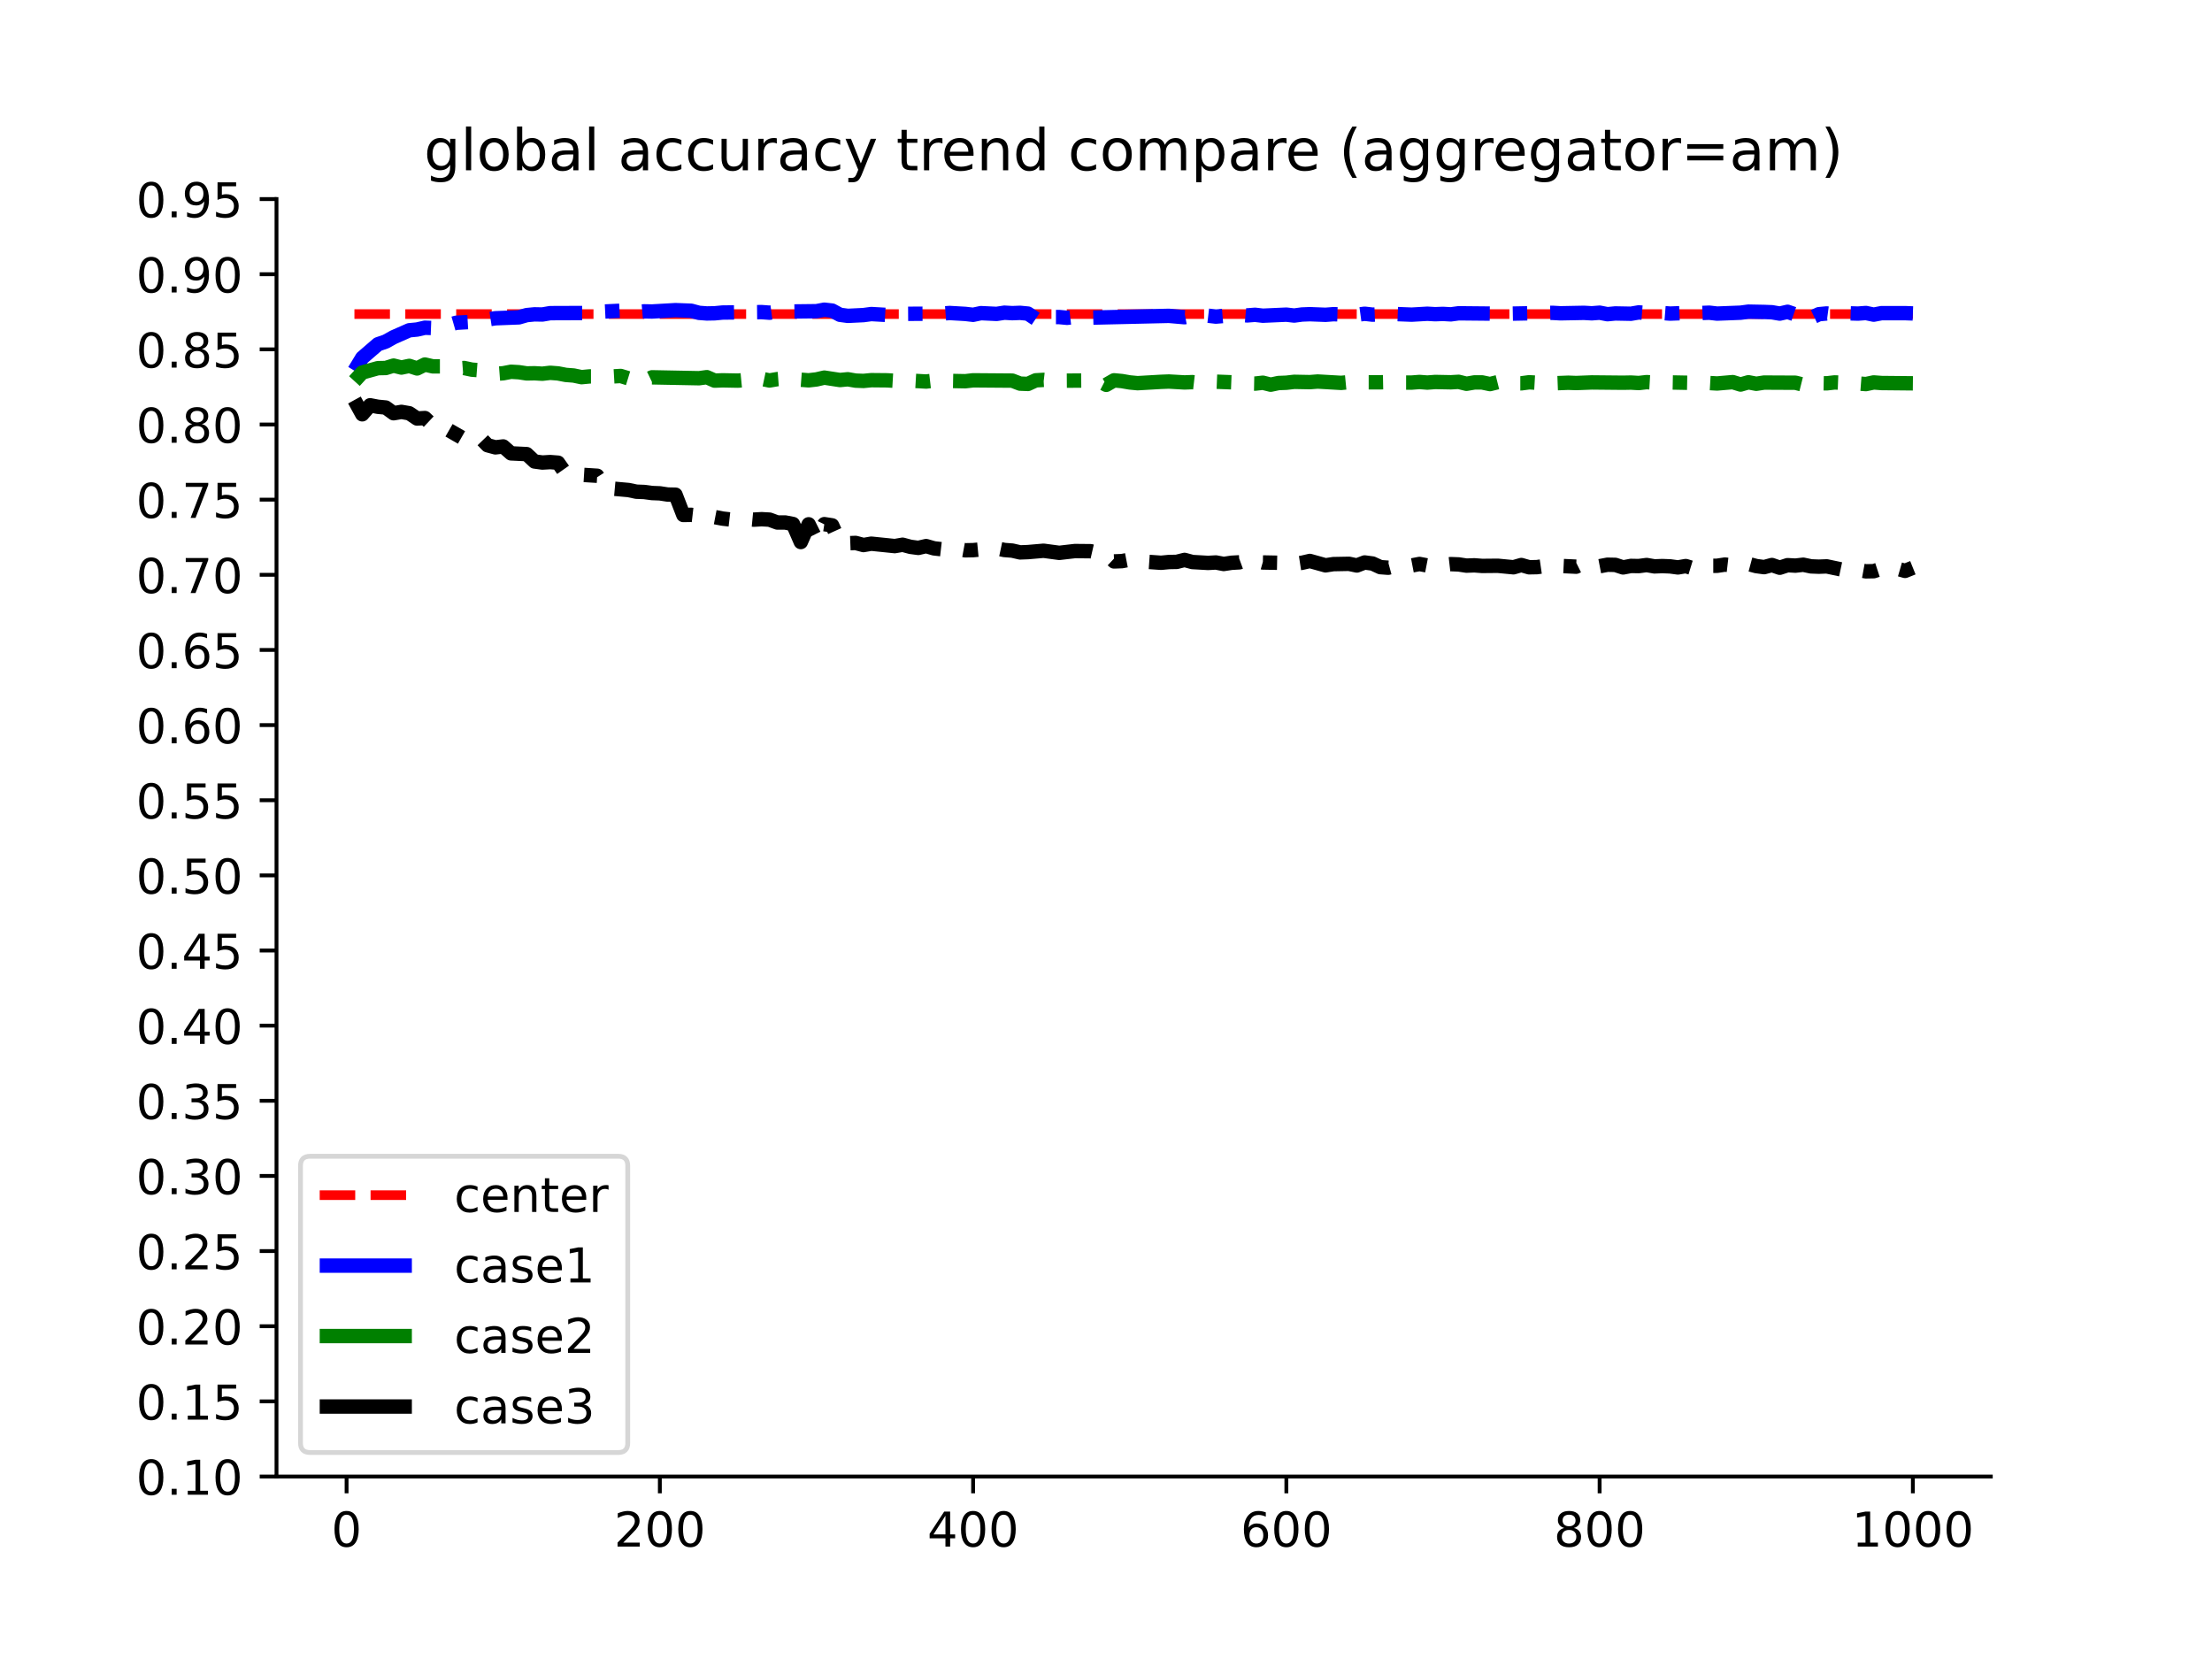 <?xml version="1.0" encoding="utf-8" standalone="no"?>
<!DOCTYPE svg PUBLIC "-//W3C//DTD SVG 1.1//EN"
  "http://www.w3.org/Graphics/SVG/1.1/DTD/svg11.dtd">
<!-- Created with matplotlib (https://matplotlib.org/) -->
<svg height="345.6pt" version="1.1" viewBox="0 0 460.8 345.6" width="460.8pt" xmlns="http://www.w3.org/2000/svg" xmlns:xlink="http://www.w3.org/1999/xlink">
 <defs>
  <style type="text/css">*{stroke-linecap:butt;stroke-linejoin:round;}</style>
 </defs>
 <g id="figure_1">
  <g id="patch_1">
   <path d="M 0 345.6 
L 460.8 345.6 
L 460.8 0 
L 0 0 
z
" style="fill:#ffffff;"/>
  </g>
  <g id="axes_1">
   <g id="patch_2">
    <path d="M 57.6 307.584 
L 414.72 307.584 
L 414.72 41.472 
L 57.6 41.472 
z
" style="fill:#ffffff;"/>
   </g>
   <g id="matplotlib.axis_1">
    <g id="xtick_1">
     <g id="line2d_1">
      <defs>
       <path d="M 0 0 
L 0 3.5 
" id="m0ceccb7a03" style="stroke:#000000;stroke-width:0.8;"/>
      </defs>
      <g>
       <use style="stroke:#000000;stroke-width:0.8;" x="72.201" xlink:href="#m0ceccb7a03" y="307.584"/>
      </g>
     </g>
     <g id="text_1">
      <!-- 0 -->
      <g transform="translate(69.02 322.182)scale(0.1 -0.1)">
       <defs>
        <path d="M 31.781 66.406 
Q 24.172 66.406 20.328 58.906 
Q 16.5 51.422 16.5 36.375 
Q 16.5 21.391 20.328 13.891 
Q 24.172 6.391 31.781 6.391 
Q 39.453 6.391 43.281 13.891 
Q 47.125 21.391 47.125 36.375 
Q 47.125 51.422 43.281 58.906 
Q 39.453 66.406 31.781 66.406 
z
M 31.781 74.219 
Q 44.047 74.219 50.516 64.516 
Q 56.984 54.828 56.984 36.375 
Q 56.984 17.969 50.516 8.266 
Q 44.047 -1.422 31.781 -1.422 
Q 19.531 -1.422 13.062 8.266 
Q 6.594 17.969 6.594 36.375 
Q 6.594 54.828 13.062 64.516 
Q 19.531 74.219 31.781 74.219 
z
" id="DejaVuSans-48"/>
       </defs>
       <use xlink:href="#DejaVuSans-48"/>
      </g>
     </g>
    </g>
    <g id="xtick_2">
     <g id="line2d_2">
      <g>
       <use style="stroke:#000000;stroke-width:0.8;" x="137.458" xlink:href="#m0ceccb7a03" y="307.584"/>
      </g>
     </g>
     <g id="text_2">
      <!-- 200 -->
      <g transform="translate(127.915 322.182)scale(0.1 -0.1)">
       <defs>
        <path d="M 19.188 8.297 
L 53.609 8.297 
L 53.609 0 
L 7.328 0 
L 7.328 8.297 
Q 12.938 14.109 22.625 23.891 
Q 32.328 33.688 34.812 36.531 
Q 39.547 41.844 41.422 45.531 
Q 43.312 49.219 43.312 52.781 
Q 43.312 58.594 39.234 62.25 
Q 35.156 65.922 28.609 65.922 
Q 23.969 65.922 18.812 64.312 
Q 13.672 62.703 7.812 59.422 
L 7.812 69.391 
Q 13.766 71.781 18.938 73 
Q 24.125 74.219 28.422 74.219 
Q 39.75 74.219 46.484 68.547 
Q 53.219 62.891 53.219 53.422 
Q 53.219 48.922 51.531 44.891 
Q 49.859 40.875 45.406 35.406 
Q 44.188 33.984 37.641 27.219 
Q 31.109 20.453 19.188 8.297 
z
" id="DejaVuSans-50"/>
       </defs>
       <use xlink:href="#DejaVuSans-50"/>
       <use x="63.623" xlink:href="#DejaVuSans-48"/>
       <use x="127.246" xlink:href="#DejaVuSans-48"/>
      </g>
     </g>
    </g>
    <g id="xtick_3">
     <g id="line2d_3">
      <g>
       <use style="stroke:#000000;stroke-width:0.8;" x="202.716" xlink:href="#m0ceccb7a03" y="307.584"/>
      </g>
     </g>
     <g id="text_3">
      <!-- 400 -->
      <g transform="translate(193.172 322.182)scale(0.1 -0.1)">
       <defs>
        <path d="M 37.797 64.312 
L 12.891 25.391 
L 37.797 25.391 
z
M 35.203 72.906 
L 47.609 72.906 
L 47.609 25.391 
L 58.016 25.391 
L 58.016 17.188 
L 47.609 17.188 
L 47.609 0 
L 37.797 0 
L 37.797 17.188 
L 4.891 17.188 
L 4.891 26.703 
z
" id="DejaVuSans-52"/>
       </defs>
       <use xlink:href="#DejaVuSans-52"/>
       <use x="63.623" xlink:href="#DejaVuSans-48"/>
       <use x="127.246" xlink:href="#DejaVuSans-48"/>
      </g>
     </g>
    </g>
    <g id="xtick_4">
     <g id="line2d_4">
      <g>
       <use style="stroke:#000000;stroke-width:0.8;" x="267.973" xlink:href="#m0ceccb7a03" y="307.584"/>
      </g>
     </g>
     <g id="text_4">
      <!-- 600 -->
      <g transform="translate(258.429 322.182)scale(0.1 -0.1)">
       <defs>
        <path d="M 33.016 40.375 
Q 26.375 40.375 22.484 35.828 
Q 18.609 31.297 18.609 23.391 
Q 18.609 15.531 22.484 10.953 
Q 26.375 6.391 33.016 6.391 
Q 39.656 6.391 43.531 10.953 
Q 47.406 15.531 47.406 23.391 
Q 47.406 31.297 43.531 35.828 
Q 39.656 40.375 33.016 40.375 
z
M 52.594 71.297 
L 52.594 62.312 
Q 48.875 64.062 45.094 64.984 
Q 41.312 65.922 37.594 65.922 
Q 27.828 65.922 22.672 59.328 
Q 17.531 52.734 16.797 39.406 
Q 19.672 43.656 24.016 45.922 
Q 28.375 48.188 33.594 48.188 
Q 44.578 48.188 50.953 41.516 
Q 57.328 34.859 57.328 23.391 
Q 57.328 12.156 50.688 5.359 
Q 44.047 -1.422 33.016 -1.422 
Q 20.359 -1.422 13.672 8.266 
Q 6.984 17.969 6.984 36.375 
Q 6.984 53.656 15.188 63.938 
Q 23.391 74.219 37.203 74.219 
Q 40.922 74.219 44.703 73.484 
Q 48.484 72.75 52.594 71.297 
z
" id="DejaVuSans-54"/>
       </defs>
       <use xlink:href="#DejaVuSans-54"/>
       <use x="63.623" xlink:href="#DejaVuSans-48"/>
       <use x="127.246" xlink:href="#DejaVuSans-48"/>
      </g>
     </g>
    </g>
    <g id="xtick_5">
     <g id="line2d_5">
      <g>
       <use style="stroke:#000000;stroke-width:0.8;" x="333.23" xlink:href="#m0ceccb7a03" y="307.584"/>
      </g>
     </g>
     <g id="text_5">
      <!-- 800 -->
      <g transform="translate(323.686 322.182)scale(0.1 -0.1)">
       <defs>
        <path d="M 31.781 34.625 
Q 24.75 34.625 20.719 30.859 
Q 16.703 27.094 16.703 20.516 
Q 16.703 13.922 20.719 10.156 
Q 24.75 6.391 31.781 6.391 
Q 38.812 6.391 42.859 10.172 
Q 46.922 13.969 46.922 20.516 
Q 46.922 27.094 42.891 30.859 
Q 38.875 34.625 31.781 34.625 
z
M 21.922 38.812 
Q 15.578 40.375 12.031 44.719 
Q 8.5 49.078 8.5 55.328 
Q 8.5 64.062 14.719 69.141 
Q 20.953 74.219 31.781 74.219 
Q 42.672 74.219 48.875 69.141 
Q 55.078 64.062 55.078 55.328 
Q 55.078 49.078 51.531 44.719 
Q 48 40.375 41.703 38.812 
Q 48.828 37.156 52.797 32.312 
Q 56.781 27.484 56.781 20.516 
Q 56.781 9.906 50.312 4.234 
Q 43.844 -1.422 31.781 -1.422 
Q 19.734 -1.422 13.25 4.234 
Q 6.781 9.906 6.781 20.516 
Q 6.781 27.484 10.781 32.312 
Q 14.797 37.156 21.922 38.812 
z
M 18.312 54.391 
Q 18.312 48.734 21.844 45.562 
Q 25.391 42.391 31.781 42.391 
Q 38.141 42.391 41.719 45.562 
Q 45.312 48.734 45.312 54.391 
Q 45.312 60.062 41.719 63.234 
Q 38.141 66.406 31.781 66.406 
Q 25.391 66.406 21.844 63.234 
Q 18.312 60.062 18.312 54.391 
z
" id="DejaVuSans-56"/>
       </defs>
       <use xlink:href="#DejaVuSans-56"/>
       <use x="63.623" xlink:href="#DejaVuSans-48"/>
       <use x="127.246" xlink:href="#DejaVuSans-48"/>
      </g>
     </g>
    </g>
    <g id="xtick_6">
     <g id="line2d_6">
      <g>
       <use style="stroke:#000000;stroke-width:0.8;" x="398.487" xlink:href="#m0ceccb7a03" y="307.584"/>
      </g>
     </g>
     <g id="text_6">
      <!-- 1000 -->
      <g transform="translate(385.762 322.182)scale(0.1 -0.1)">
       <defs>
        <path d="M 12.406 8.297 
L 28.516 8.297 
L 28.516 63.922 
L 10.984 60.406 
L 10.984 69.391 
L 28.422 72.906 
L 38.281 72.906 
L 38.281 8.297 
L 54.391 8.297 
L 54.391 0 
L 12.406 0 
z
" id="DejaVuSans-49"/>
       </defs>
       <use xlink:href="#DejaVuSans-49"/>
       <use x="63.623" xlink:href="#DejaVuSans-48"/>
       <use x="127.246" xlink:href="#DejaVuSans-48"/>
       <use x="190.869" xlink:href="#DejaVuSans-48"/>
      </g>
     </g>
    </g>
   </g>
   <g id="matplotlib.axis_2">
    <g id="ytick_1">
     <g id="line2d_7">
      <defs>
       <path d="M 0 0 
L -3.5 0 
" id="m5d23401a36" style="stroke:#000000;stroke-width:0.8;"/>
      </defs>
      <g>
       <use style="stroke:#000000;stroke-width:0.8;" x="57.6" xlink:href="#m5d23401a36" y="307.584"/>
      </g>
     </g>
     <g id="text_7">
      <!-- 0.10 -->
      <g transform="translate(28.334 311.383)scale(0.1 -0.1)">
       <defs>
        <path d="M 10.688 12.406 
L 21 12.406 
L 21 0 
L 10.688 0 
z
" id="DejaVuSans-46"/>
       </defs>
       <use xlink:href="#DejaVuSans-48"/>
       <use x="63.623" xlink:href="#DejaVuSans-46"/>
       <use x="95.41" xlink:href="#DejaVuSans-49"/>
       <use x="159.033" xlink:href="#DejaVuSans-48"/>
      </g>
     </g>
    </g>
    <g id="ytick_2">
     <g id="line2d_8">
      <g>
       <use style="stroke:#000000;stroke-width:0.8;" x="57.6" xlink:href="#m5d23401a36" y="291.93"/>
      </g>
     </g>
     <g id="text_8">
      <!-- 0.15 -->
      <g transform="translate(28.334 295.73)scale(0.1 -0.1)">
       <defs>
        <path d="M 10.797 72.906 
L 49.516 72.906 
L 49.516 64.594 
L 19.828 64.594 
L 19.828 46.734 
Q 21.969 47.469 24.109 47.828 
Q 26.266 48.188 28.422 48.188 
Q 40.625 48.188 47.75 41.5 
Q 54.891 34.812 54.891 23.391 
Q 54.891 11.625 47.562 5.094 
Q 40.234 -1.422 26.906 -1.422 
Q 22.312 -1.422 17.547 -0.641 
Q 12.797 0.141 7.719 1.703 
L 7.719 11.625 
Q 12.109 9.234 16.797 8.062 
Q 21.484 6.891 26.703 6.891 
Q 35.156 6.891 40.078 11.328 
Q 45.016 15.766 45.016 23.391 
Q 45.016 31 40.078 35.438 
Q 35.156 39.891 26.703 39.891 
Q 22.75 39.891 18.812 39.016 
Q 14.891 38.141 10.797 36.281 
z
" id="DejaVuSans-53"/>
       </defs>
       <use xlink:href="#DejaVuSans-48"/>
       <use x="63.623" xlink:href="#DejaVuSans-46"/>
       <use x="95.41" xlink:href="#DejaVuSans-49"/>
       <use x="159.033" xlink:href="#DejaVuSans-53"/>
      </g>
     </g>
    </g>
    <g id="ytick_3">
     <g id="line2d_9">
      <g>
       <use style="stroke:#000000;stroke-width:0.8;" x="57.6" xlink:href="#m5d23401a36" y="276.277"/>
      </g>
     </g>
     <g id="text_9">
      <!-- 0.20 -->
      <g transform="translate(28.334 280.076)scale(0.1 -0.1)">
       <use xlink:href="#DejaVuSans-48"/>
       <use x="63.623" xlink:href="#DejaVuSans-46"/>
       <use x="95.41" xlink:href="#DejaVuSans-50"/>
       <use x="159.033" xlink:href="#DejaVuSans-48"/>
      </g>
     </g>
    </g>
    <g id="ytick_4">
     <g id="line2d_10">
      <g>
       <use style="stroke:#000000;stroke-width:0.8;" x="57.6" xlink:href="#m5d23401a36" y="260.623"/>
      </g>
     </g>
     <g id="text_10">
      <!-- 0.25 -->
      <g transform="translate(28.334 264.422)scale(0.1 -0.1)">
       <use xlink:href="#DejaVuSans-48"/>
       <use x="63.623" xlink:href="#DejaVuSans-46"/>
       <use x="95.41" xlink:href="#DejaVuSans-50"/>
       <use x="159.033" xlink:href="#DejaVuSans-53"/>
      </g>
     </g>
    </g>
    <g id="ytick_5">
     <g id="line2d_11">
      <g>
       <use style="stroke:#000000;stroke-width:0.8;" x="57.6" xlink:href="#m5d23401a36" y="244.969"/>
      </g>
     </g>
     <g id="text_11">
      <!-- 0.30 -->
      <g transform="translate(28.334 248.769)scale(0.1 -0.1)">
       <defs>
        <path d="M 40.578 39.312 
Q 47.656 37.797 51.625 33 
Q 55.609 28.219 55.609 21.188 
Q 55.609 10.406 48.188 4.484 
Q 40.766 -1.422 27.094 -1.422 
Q 22.516 -1.422 17.656 -0.516 
Q 12.797 0.391 7.625 2.203 
L 7.625 11.719 
Q 11.719 9.328 16.594 8.109 
Q 21.484 6.891 26.812 6.891 
Q 36.078 6.891 40.938 10.547 
Q 45.797 14.203 45.797 21.188 
Q 45.797 27.641 41.281 31.266 
Q 36.766 34.906 28.719 34.906 
L 20.219 34.906 
L 20.219 43.016 
L 29.109 43.016 
Q 36.375 43.016 40.234 45.922 
Q 44.094 48.828 44.094 54.297 
Q 44.094 59.906 40.109 62.906 
Q 36.141 65.922 28.719 65.922 
Q 24.656 65.922 20.016 65.031 
Q 15.375 64.156 9.812 62.312 
L 9.812 71.094 
Q 15.438 72.656 20.344 73.438 
Q 25.25 74.219 29.594 74.219 
Q 40.828 74.219 47.359 69.109 
Q 53.906 64.016 53.906 55.328 
Q 53.906 49.266 50.438 45.094 
Q 46.969 40.922 40.578 39.312 
z
" id="DejaVuSans-51"/>
       </defs>
       <use xlink:href="#DejaVuSans-48"/>
       <use x="63.623" xlink:href="#DejaVuSans-46"/>
       <use x="95.41" xlink:href="#DejaVuSans-51"/>
       <use x="159.033" xlink:href="#DejaVuSans-48"/>
      </g>
     </g>
    </g>
    <g id="ytick_6">
     <g id="line2d_12">
      <g>
       <use style="stroke:#000000;stroke-width:0.8;" x="57.6" xlink:href="#m5d23401a36" y="229.316"/>
      </g>
     </g>
     <g id="text_12">
      <!-- 0.35 -->
      <g transform="translate(28.334 233.115)scale(0.1 -0.1)">
       <use xlink:href="#DejaVuSans-48"/>
       <use x="63.623" xlink:href="#DejaVuSans-46"/>
       <use x="95.41" xlink:href="#DejaVuSans-51"/>
       <use x="159.033" xlink:href="#DejaVuSans-53"/>
      </g>
     </g>
    </g>
    <g id="ytick_7">
     <g id="line2d_13">
      <g>
       <use style="stroke:#000000;stroke-width:0.8;" x="57.6" xlink:href="#m5d23401a36" y="213.662"/>
      </g>
     </g>
     <g id="text_13">
      <!-- 0.40 -->
      <g transform="translate(28.334 217.461)scale(0.1 -0.1)">
       <use xlink:href="#DejaVuSans-48"/>
       <use x="63.623" xlink:href="#DejaVuSans-46"/>
       <use x="95.41" xlink:href="#DejaVuSans-52"/>
       <use x="159.033" xlink:href="#DejaVuSans-48"/>
      </g>
     </g>
    </g>
    <g id="ytick_8">
     <g id="line2d_14">
      <g>
       <use style="stroke:#000000;stroke-width:0.8;" x="57.6" xlink:href="#m5d23401a36" y="198.008"/>
      </g>
     </g>
     <g id="text_14">
      <!-- 0.45 -->
      <g transform="translate(28.334 201.808)scale(0.1 -0.1)">
       <use xlink:href="#DejaVuSans-48"/>
       <use x="63.623" xlink:href="#DejaVuSans-46"/>
       <use x="95.41" xlink:href="#DejaVuSans-52"/>
       <use x="159.033" xlink:href="#DejaVuSans-53"/>
      </g>
     </g>
    </g>
    <g id="ytick_9">
     <g id="line2d_15">
      <g>
       <use style="stroke:#000000;stroke-width:0.8;" x="57.6" xlink:href="#m5d23401a36" y="182.355"/>
      </g>
     </g>
     <g id="text_15">
      <!-- 0.50 -->
      <g transform="translate(28.334 186.154)scale(0.1 -0.1)">
       <use xlink:href="#DejaVuSans-48"/>
       <use x="63.623" xlink:href="#DejaVuSans-46"/>
       <use x="95.41" xlink:href="#DejaVuSans-53"/>
       <use x="159.033" xlink:href="#DejaVuSans-48"/>
      </g>
     </g>
    </g>
    <g id="ytick_10">
     <g id="line2d_16">
      <g>
       <use style="stroke:#000000;stroke-width:0.8;" x="57.6" xlink:href="#m5d23401a36" y="166.701"/>
      </g>
     </g>
     <g id="text_16">
      <!-- 0.55 -->
      <g transform="translate(28.334 170.5)scale(0.1 -0.1)">
       <use xlink:href="#DejaVuSans-48"/>
       <use x="63.623" xlink:href="#DejaVuSans-46"/>
       <use x="95.41" xlink:href="#DejaVuSans-53"/>
       <use x="159.033" xlink:href="#DejaVuSans-53"/>
      </g>
     </g>
    </g>
    <g id="ytick_11">
     <g id="line2d_17">
      <g>
       <use style="stroke:#000000;stroke-width:0.8;" x="57.6" xlink:href="#m5d23401a36" y="151.048"/>
      </g>
     </g>
     <g id="text_17">
      <!-- 0.60 -->
      <g transform="translate(28.334 154.847)scale(0.1 -0.1)">
       <use xlink:href="#DejaVuSans-48"/>
       <use x="63.623" xlink:href="#DejaVuSans-46"/>
       <use x="95.41" xlink:href="#DejaVuSans-54"/>
       <use x="159.033" xlink:href="#DejaVuSans-48"/>
      </g>
     </g>
    </g>
    <g id="ytick_12">
     <g id="line2d_18">
      <g>
       <use style="stroke:#000000;stroke-width:0.8;" x="57.6" xlink:href="#m5d23401a36" y="135.394"/>
      </g>
     </g>
     <g id="text_18">
      <!-- 0.65 -->
      <g transform="translate(28.334 139.193)scale(0.1 -0.1)">
       <use xlink:href="#DejaVuSans-48"/>
       <use x="63.623" xlink:href="#DejaVuSans-46"/>
       <use x="95.41" xlink:href="#DejaVuSans-54"/>
       <use x="159.033" xlink:href="#DejaVuSans-53"/>
      </g>
     </g>
    </g>
    <g id="ytick_13">
     <g id="line2d_19">
      <g>
       <use style="stroke:#000000;stroke-width:0.8;" x="57.6" xlink:href="#m5d23401a36" y="119.74"/>
      </g>
     </g>
     <g id="text_19">
      <!-- 0.70 -->
      <g transform="translate(28.334 123.539)scale(0.1 -0.1)">
       <defs>
        <path d="M 8.203 72.906 
L 55.078 72.906 
L 55.078 68.703 
L 28.609 0 
L 18.312 0 
L 43.219 64.594 
L 8.203 64.594 
z
" id="DejaVuSans-55"/>
       </defs>
       <use xlink:href="#DejaVuSans-48"/>
       <use x="63.623" xlink:href="#DejaVuSans-46"/>
       <use x="95.41" xlink:href="#DejaVuSans-55"/>
       <use x="159.033" xlink:href="#DejaVuSans-48"/>
      </g>
     </g>
    </g>
    <g id="ytick_14">
     <g id="line2d_20">
      <g>
       <use style="stroke:#000000;stroke-width:0.8;" x="57.6" xlink:href="#m5d23401a36" y="104.087"/>
      </g>
     </g>
     <g id="text_20">
      <!-- 0.75 -->
      <g transform="translate(28.334 107.886)scale(0.1 -0.1)">
       <use xlink:href="#DejaVuSans-48"/>
       <use x="63.623" xlink:href="#DejaVuSans-46"/>
       <use x="95.41" xlink:href="#DejaVuSans-55"/>
       <use x="159.033" xlink:href="#DejaVuSans-53"/>
      </g>
     </g>
    </g>
    <g id="ytick_15">
     <g id="line2d_21">
      <g>
       <use style="stroke:#000000;stroke-width:0.8;" x="57.6" xlink:href="#m5d23401a36" y="88.433"/>
      </g>
     </g>
     <g id="text_21">
      <!-- 0.80 -->
      <g transform="translate(28.334 92.232)scale(0.1 -0.1)">
       <use xlink:href="#DejaVuSans-48"/>
       <use x="63.623" xlink:href="#DejaVuSans-46"/>
       <use x="95.41" xlink:href="#DejaVuSans-56"/>
       <use x="159.033" xlink:href="#DejaVuSans-48"/>
      </g>
     </g>
    </g>
    <g id="ytick_16">
     <g id="line2d_22">
      <g>
       <use style="stroke:#000000;stroke-width:0.8;" x="57.6" xlink:href="#m5d23401a36" y="72.779"/>
      </g>
     </g>
     <g id="text_22">
      <!-- 0.85 -->
      <g transform="translate(28.334 76.579)scale(0.1 -0.1)">
       <use xlink:href="#DejaVuSans-48"/>
       <use x="63.623" xlink:href="#DejaVuSans-46"/>
       <use x="95.41" xlink:href="#DejaVuSans-56"/>
       <use x="159.033" xlink:href="#DejaVuSans-53"/>
      </g>
     </g>
    </g>
    <g id="ytick_17">
     <g id="line2d_23">
      <g>
       <use style="stroke:#000000;stroke-width:0.8;" x="57.6" xlink:href="#m5d23401a36" y="57.126"/>
      </g>
     </g>
     <g id="text_23">
      <!-- 0.90 -->
      <g transform="translate(28.334 60.925)scale(0.1 -0.1)">
       <defs>
        <path d="M 10.984 1.516 
L 10.984 10.5 
Q 14.703 8.734 18.5 7.812 
Q 22.312 6.891 25.984 6.891 
Q 35.75 6.891 40.891 13.453 
Q 46.047 20.016 46.781 33.406 
Q 43.953 29.203 39.594 26.953 
Q 35.25 24.703 29.984 24.703 
Q 19.047 24.703 12.672 31.312 
Q 6.297 37.938 6.297 49.422 
Q 6.297 60.641 12.938 67.422 
Q 19.578 74.219 30.609 74.219 
Q 43.266 74.219 49.922 64.516 
Q 56.594 54.828 56.594 36.375 
Q 56.594 19.141 48.406 8.859 
Q 40.234 -1.422 26.422 -1.422 
Q 22.703 -1.422 18.891 -0.688 
Q 15.094 0.047 10.984 1.516 
z
M 30.609 32.422 
Q 37.25 32.422 41.125 36.953 
Q 45.016 41.5 45.016 49.422 
Q 45.016 57.281 41.125 61.844 
Q 37.25 66.406 30.609 66.406 
Q 23.969 66.406 20.094 61.844 
Q 16.219 57.281 16.219 49.422 
Q 16.219 41.5 20.094 36.953 
Q 23.969 32.422 30.609 32.422 
z
" id="DejaVuSans-57"/>
       </defs>
       <use xlink:href="#DejaVuSans-48"/>
       <use x="63.623" xlink:href="#DejaVuSans-46"/>
       <use x="95.41" xlink:href="#DejaVuSans-57"/>
       <use x="159.033" xlink:href="#DejaVuSans-48"/>
      </g>
     </g>
    </g>
    <g id="ytick_18">
     <g id="line2d_24">
      <g>
       <use style="stroke:#000000;stroke-width:0.8;" x="57.6" xlink:href="#m5d23401a36" y="41.472"/>
      </g>
     </g>
     <g id="text_24">
      <!-- 0.95 -->
      <g transform="translate(28.334 45.271)scale(0.1 -0.1)">
       <use xlink:href="#DejaVuSans-48"/>
       <use x="63.623" xlink:href="#DejaVuSans-46"/>
       <use x="95.41" xlink:href="#DejaVuSans-57"/>
       <use x="159.033" xlink:href="#DejaVuSans-53"/>
      </g>
     </g>
    </g>
   </g>
   <g id="line2d_25">
    <path clip-path="url(#pa27d0711ff)" d="M 73.833 65.427 
L 398.487 65.427 
L 398.487 65.427 
" style="fill:none;stroke:#ff0000;stroke-dasharray:7.4,3.2;stroke-dashoffset:0;stroke-width:2;"/>
   </g>
   <g id="line2d_26">
    <path clip-path="url(#pa27d0711ff)" d="M 73.833 77.225 
L 75.464 74.533 
L 78.727 71.715 
L 80.358 71.151 
L 81.99 70.243 
L 85.253 68.803 
L 86.884 68.647 
L 88.516 68.271 
L 90.147 68.334 
L 91.778 68.177 
L 95.041 67.238 
L 98.304 67.05 
L 103.198 66.299 
L 108.093 66.111 
L 109.724 65.641 
L 111.356 65.485 
L 112.987 65.516 
L 114.618 65.234 
L 122.776 65.203 
L 124.407 65.109 
L 126.038 64.89 
L 129.301 64.733 
L 130.933 65.14 
L 134.196 64.859 
L 135.827 64.89 
L 140.721 64.608 
L 143.984 64.733 
L 145.616 65.172 
L 147.247 65.297 
L 148.879 65.266 
L 150.51 65.109 
L 158.667 65.015 
L 160.299 65.14 
L 161.93 64.921 
L 170.087 64.827 
L 171.719 64.514 
L 173.35 64.702 
L 174.981 65.579 
L 176.613 65.798 
L 179.876 65.641 
L 181.507 65.422 
L 184.77 65.61 
L 186.401 65.391 
L 196.19 65.328 
L 197.821 65.203 
L 201.084 65.391 
L 202.716 65.579 
L 204.347 65.234 
L 207.61 65.391 
L 209.241 65.14 
L 210.873 65.234 
L 212.504 65.172 
L 214.136 65.328 
L 215.767 66.424 
L 217.399 65.234 
L 219.03 66.048 
L 220.661 66.048 
L 222.293 66.205 
L 223.924 66.017 
L 225.556 66.017 
L 227.187 66.173 
L 243.501 65.798 
L 246.764 66.08 
L 248.396 65.766 
L 250.027 65.704 
L 251.659 65.766 
L 253.29 65.954 
L 258.184 65.547 
L 259.816 65.704 
L 261.447 65.579 
L 263.079 65.766 
L 267.973 65.547 
L 269.604 65.735 
L 271.236 65.516 
L 272.867 65.453 
L 276.13 65.579 
L 277.761 65.453 
L 282.656 65.579 
L 284.287 65.359 
L 285.919 65.547 
L 287.55 65.485 
L 289.181 65.547 
L 290.813 65.422 
L 294.076 65.547 
L 297.339 65.359 
L 298.97 65.453 
L 300.601 65.391 
L 302.233 65.485 
L 303.864 65.266 
L 313.653 65.359 
L 323.441 65.172 
L 325.073 65.266 
L 329.967 65.172 
L 331.599 65.266 
L 333.23 65.14 
L 334.862 65.453 
L 336.493 65.297 
L 339.756 65.359 
L 341.387 65.078 
L 343.019 65.203 
L 346.282 65.203 
L 347.913 65.328 
L 352.807 65.14 
L 354.439 65.203 
L 356.07 65.14 
L 357.702 65.328 
L 362.596 65.14 
L 364.227 64.921 
L 367.49 64.984 
L 369.122 65.046 
L 370.753 65.328 
L 372.384 64.952 
L 374.016 65.516 
L 375.647 64.984 
L 377.279 66.236 
L 378.91 65.453 
L 380.542 65.297 
L 382.173 65.516 
L 383.804 65.234 
L 387.067 65.328 
L 388.699 65.203 
L 390.33 65.547 
L 391.962 65.234 
L 396.856 65.234 
L 398.487 65.297 
L 398.487 65.297 
" style="fill:none;stroke:#0000ff;stroke-dasharray:19.2,4.8,3,4.8;stroke-dashoffset:0;stroke-width:3;"/>
   </g>
   <g id="line2d_27">
    <path clip-path="url(#pa27d0711ff)" d="M 73.833 79.385 
L 75.464 77.601 
L 78.727 76.693 
L 80.358 76.661 
L 81.99 76.16 
L 83.621 76.567 
L 85.253 76.223 
L 86.884 76.755 
L 88.516 75.941 
L 90.147 76.317 
L 91.778 76.317 
L 93.41 76.693 
L 95.041 76.787 
L 96.673 76.661 
L 98.304 77.006 
L 99.936 77.131 
L 103.198 77.882 
L 104.83 77.757 
L 106.461 77.444 
L 108.093 77.538 
L 109.724 77.788 
L 111.356 77.757 
L 112.987 77.851 
L 114.618 77.663 
L 116.25 77.788 
L 117.881 78.102 
L 119.513 78.227 
L 121.144 78.571 
L 122.776 78.415 
L 127.67 78.415 
L 129.301 78.321 
L 130.933 78.822 
L 132.564 78.947 
L 134.196 79.385 
L 135.827 78.602 
L 145.616 78.79 
L 147.247 78.571 
L 148.879 79.291 
L 150.51 79.229 
L 153.773 79.291 
L 155.404 79.135 
L 157.036 79.229 
L 158.667 78.916 
L 160.299 79.26 
L 161.93 78.978 
L 163.561 78.853 
L 168.456 79.229 
L 170.087 79.041 
L 171.719 78.665 
L 174.981 79.166 
L 176.613 79.009 
L 178.244 79.291 
L 179.876 79.354 
L 181.507 79.197 
L 184.77 79.229 
L 186.401 79.323 
L 188.033 79.197 
L 192.927 79.479 
L 194.559 79.291 
L 201.084 79.416 
L 202.716 79.229 
L 210.873 79.291 
L 212.504 79.917 
L 214.136 79.98 
L 215.767 79.229 
L 217.399 79.135 
L 219.03 79.323 
L 227.187 79.26 
L 228.819 79.323 
L 230.45 80.168 
L 232.081 79.229 
L 233.713 79.385 
L 235.344 79.667 
L 236.976 79.823 
L 241.87 79.542 
L 243.501 79.479 
L 246.764 79.667 
L 248.396 79.604 
L 250.027 79.792 
L 251.659 79.573 
L 253.29 79.51 
L 256.553 79.636 
L 258.184 79.542 
L 259.816 79.886 
L 261.447 79.917 
L 263.079 79.73 
L 264.71 80.137 
L 266.341 79.792 
L 267.973 79.73 
L 269.604 79.542 
L 272.867 79.604 
L 274.499 79.479 
L 279.393 79.761 
L 281.024 79.604 
L 282.656 79.73 
L 284.287 79.636 
L 287.55 79.636 
L 290.813 79.573 
L 292.444 79.698 
L 294.076 79.698 
L 295.707 79.573 
L 297.339 79.698 
L 298.97 79.573 
L 302.233 79.636 
L 303.864 79.542 
L 305.496 79.949 
L 307.127 79.667 
L 308.759 79.667 
L 310.39 80.011 
L 312.021 79.604 
L 313.653 79.542 
L 315.284 79.855 
L 316.916 79.855 
L 318.547 79.636 
L 321.81 79.823 
L 323.441 79.855 
L 326.704 79.73 
L 328.336 79.792 
L 331.599 79.667 
L 338.124 79.73 
L 339.756 79.698 
L 341.387 79.792 
L 343.019 79.604 
L 344.65 79.698 
L 347.913 79.667 
L 352.807 79.761 
L 354.439 79.698 
L 357.702 79.886 
L 360.964 79.604 
L 362.596 80.105 
L 364.227 79.636 
L 365.859 79.949 
L 367.49 79.698 
L 374.016 79.73 
L 375.647 80.137 
L 377.279 79.604 
L 378.91 79.823 
L 380.542 79.855 
L 382.173 79.667 
L 383.804 79.73 
L 385.436 79.636 
L 387.067 79.886 
L 388.699 80.011 
L 390.33 79.667 
L 391.962 79.792 
L 395.224 79.823 
L 398.487 79.855 
L 398.487 79.855 
" style="fill:none;stroke:#008000;stroke-dasharray:19.2,4.8,3,4.8;stroke-dashoffset:0;stroke-width:3;"/>
   </g>
   <g id="line2d_28">
    <path clip-path="url(#pa27d0711ff)" d="M 73.833 83.33 
L 75.464 86.304 
L 77.096 84.426 
L 78.727 84.739 
L 80.358 84.895 
L 81.99 86.085 
L 83.621 85.803 
L 85.253 86.085 
L 86.884 87.181 
L 88.516 87.087 
L 90.147 88.621 
L 91.778 89.529 
L 93.41 89.56 
L 96.673 91.438 
L 99.936 91.063 
L 101.567 92.753 
L 103.198 93.192 
L 104.83 93.004 
L 106.461 94.444 
L 109.724 94.6 
L 111.356 96.135 
L 112.987 96.354 
L 114.618 96.26 
L 116.25 96.385 
L 117.881 98.702 
L 124.407 99.109 
L 126.038 101.645 
L 130.933 102.083 
L 132.564 102.427 
L 134.196 102.49 
L 135.827 102.709 
L 137.458 102.772 
L 139.09 103.022 
L 140.721 103.053 
L 142.353 107.28 
L 143.984 107.249 
L 145.616 107.436 
L 147.247 107.906 
L 148.879 107.718 
L 150.51 108.031 
L 152.141 108.219 
L 153.773 108.094 
L 155.404 108.094 
L 157.036 108.25 
L 158.667 108.157 
L 160.299 108.25 
L 161.93 108.845 
L 163.561 108.845 
L 165.193 109.158 
L 166.824 112.915 
L 168.456 109.221 
L 170.087 112.477 
L 171.719 109.19 
L 173.35 109.44 
L 174.981 113.04 
L 176.613 113.166 
L 178.244 113.103 
L 179.876 113.541 
L 181.507 113.26 
L 186.401 113.761 
L 188.033 113.479 
L 189.664 113.917 
L 191.296 114.136 
L 192.927 113.761 
L 194.559 114.23 
L 196.19 114.418 
L 197.821 114.042 
L 201.084 114.637 
L 202.716 114.606 
L 204.347 114.449 
L 205.979 114.168 
L 207.61 114.23 
L 209.241 114.575 
L 210.873 114.7 
L 212.504 115.075 
L 214.136 115.013 
L 217.399 114.731 
L 220.661 115.169 
L 223.924 114.794 
L 227.187 114.825 
L 228.819 115.201 
L 230.45 115.42 
L 232.081 116.954 
L 233.713 116.891 
L 235.344 116.578 
L 236.976 116.891 
L 241.87 117.236 
L 243.501 117.079 
L 245.133 117.048 
L 246.764 116.641 
L 248.396 117.079 
L 251.659 117.267 
L 253.29 117.173 
L 254.921 117.486 
L 256.553 117.236 
L 258.184 117.142 
L 259.816 116.547 
L 261.447 116.703 
L 263.079 117.173 
L 267.973 117.267 
L 269.604 117.486 
L 271.236 117.236 
L 272.867 116.86 
L 276.13 117.768 
L 277.761 117.517 
L 281.024 117.455 
L 282.656 117.799 
L 284.287 117.173 
L 285.919 117.392 
L 287.55 118.144 
L 289.181 118.269 
L 290.813 117.83 
L 294.076 117.799 
L 295.707 117.486 
L 297.339 117.799 
L 298.97 117.674 
L 300.601 117.705 
L 302.233 117.517 
L 303.864 117.58 
L 305.496 117.83 
L 307.127 117.768 
L 308.759 117.893 
L 312.021 117.862 
L 315.284 118.175 
L 316.916 117.705 
L 318.547 118.175 
L 320.179 118.144 
L 323.441 117.674 
L 325.073 117.893 
L 328.336 118.05 
L 329.967 117.236 
L 333.23 117.956 
L 334.862 117.643 
L 336.493 117.674 
L 338.124 118.206 
L 339.756 117.893 
L 341.387 117.924 
L 343.019 117.705 
L 344.65 117.987 
L 346.282 117.924 
L 347.913 117.987 
L 349.544 118.206 
L 351.176 117.924 
L 352.807 118.425 
L 354.439 118.206 
L 356.07 117.862 
L 357.702 117.862 
L 359.333 117.611 
L 360.964 117.799 
L 364.227 117.486 
L 365.859 117.924 
L 367.49 118.144 
L 369.122 117.705 
L 370.753 118.269 
L 372.384 117.737 
L 374.016 117.83 
L 375.647 117.643 
L 377.279 117.987 
L 378.91 118.05 
L 380.542 117.987 
L 383.804 118.676 
L 385.436 118.425 
L 388.699 119.02 
L 390.33 118.989 
L 391.962 118.457 
L 393.593 118.175 
L 395.224 118.457 
L 396.856 118.926 
L 398.487 118.269 
L 398.487 118.269 
" style="fill:none;stroke:#000000;stroke-dasharray:19.2,4.8,3,4.8;stroke-dashoffset:0;stroke-width:3;"/>
   </g>
   <g id="patch_3">
    <path d="M 57.6 307.584 
L 57.6 41.472 
" style="fill:none;stroke:#000000;stroke-linecap:square;stroke-linejoin:miter;stroke-width:0.8;"/>
   </g>
   <g id="patch_4">
    <path d="M 414.72 307.584 
L 414.72 41.472 
" style="fill:none;"/>
   </g>
   <g id="patch_5">
    <path d="M 57.6 307.584 
L 414.72 307.584 
" style="fill:none;stroke:#000000;stroke-linecap:square;stroke-linejoin:miter;stroke-width:0.8;"/>
   </g>
   <g id="patch_6">
    <path d="M 57.6 41.472 
L 414.72 41.472 
" style="fill:none;"/>
   </g>
   <g id="text_25">
    <!-- global accuracy trend compare (aggregator=am) -->
    <g transform="translate(88.325 35.472)scale(0.12 -0.12)">
     <defs>
      <path d="M 45.406 27.984 
Q 45.406 37.75 41.375 43.109 
Q 37.359 48.484 30.078 48.484 
Q 22.859 48.484 18.828 43.109 
Q 14.797 37.75 14.797 27.984 
Q 14.797 18.266 18.828 12.891 
Q 22.859 7.516 30.078 7.516 
Q 37.359 7.516 41.375 12.891 
Q 45.406 18.266 45.406 27.984 
z
M 54.391 6.781 
Q 54.391 -7.172 48.188 -13.984 
Q 42 -20.797 29.203 -20.797 
Q 24.469 -20.797 20.266 -20.094 
Q 16.062 -19.391 12.109 -17.922 
L 12.109 -9.188 
Q 16.062 -11.328 19.922 -12.344 
Q 23.781 -13.375 27.781 -13.375 
Q 36.625 -13.375 41.016 -8.766 
Q 45.406 -4.156 45.406 5.172 
L 45.406 9.625 
Q 42.625 4.781 38.281 2.391 
Q 33.938 0 27.875 0 
Q 17.828 0 11.672 7.656 
Q 5.516 15.328 5.516 27.984 
Q 5.516 40.672 11.672 48.328 
Q 17.828 56 27.875 56 
Q 33.938 56 38.281 53.609 
Q 42.625 51.219 45.406 46.391 
L 45.406 54.688 
L 54.391 54.688 
z
" id="DejaVuSans-103"/>
      <path d="M 9.422 75.984 
L 18.406 75.984 
L 18.406 0 
L 9.422 0 
z
" id="DejaVuSans-108"/>
      <path d="M 30.609 48.391 
Q 23.391 48.391 19.188 42.75 
Q 14.984 37.109 14.984 27.297 
Q 14.984 17.484 19.156 11.844 
Q 23.344 6.203 30.609 6.203 
Q 37.797 6.203 41.984 11.859 
Q 46.188 17.531 46.188 27.297 
Q 46.188 37.016 41.984 42.703 
Q 37.797 48.391 30.609 48.391 
z
M 30.609 56 
Q 42.328 56 49.016 48.375 
Q 55.719 40.766 55.719 27.297 
Q 55.719 13.875 49.016 6.219 
Q 42.328 -1.422 30.609 -1.422 
Q 18.844 -1.422 12.172 6.219 
Q 5.516 13.875 5.516 27.297 
Q 5.516 40.766 12.172 48.375 
Q 18.844 56 30.609 56 
z
" id="DejaVuSans-111"/>
      <path d="M 48.688 27.297 
Q 48.688 37.203 44.609 42.844 
Q 40.531 48.484 33.406 48.484 
Q 26.266 48.484 22.188 42.844 
Q 18.109 37.203 18.109 27.297 
Q 18.109 17.391 22.188 11.75 
Q 26.266 6.109 33.406 6.109 
Q 40.531 6.109 44.609 11.75 
Q 48.688 17.391 48.688 27.297 
z
M 18.109 46.391 
Q 20.953 51.266 25.266 53.625 
Q 29.594 56 35.594 56 
Q 45.562 56 51.781 48.094 
Q 58.016 40.188 58.016 27.297 
Q 58.016 14.406 51.781 6.484 
Q 45.562 -1.422 35.594 -1.422 
Q 29.594 -1.422 25.266 0.953 
Q 20.953 3.328 18.109 8.203 
L 18.109 0 
L 9.078 0 
L 9.078 75.984 
L 18.109 75.984 
z
" id="DejaVuSans-98"/>
      <path d="M 34.281 27.484 
Q 23.391 27.484 19.188 25 
Q 14.984 22.516 14.984 16.5 
Q 14.984 11.719 18.141 8.906 
Q 21.297 6.109 26.703 6.109 
Q 34.188 6.109 38.703 11.406 
Q 43.219 16.703 43.219 25.484 
L 43.219 27.484 
z
M 52.203 31.203 
L 52.203 0 
L 43.219 0 
L 43.219 8.297 
Q 40.141 3.328 35.547 0.953 
Q 30.953 -1.422 24.312 -1.422 
Q 15.922 -1.422 10.953 3.297 
Q 6 8.016 6 15.922 
Q 6 25.141 12.172 29.828 
Q 18.359 34.516 30.609 34.516 
L 43.219 34.516 
L 43.219 35.406 
Q 43.219 41.609 39.141 45 
Q 35.062 48.391 27.688 48.391 
Q 23 48.391 18.547 47.266 
Q 14.109 46.141 10.016 43.891 
L 10.016 52.203 
Q 14.938 54.109 19.578 55.047 
Q 24.219 56 28.609 56 
Q 40.484 56 46.344 49.844 
Q 52.203 43.703 52.203 31.203 
z
" id="DejaVuSans-97"/>
      <path id="DejaVuSans-32"/>
      <path d="M 48.781 52.594 
L 48.781 44.188 
Q 44.969 46.297 41.141 47.344 
Q 37.312 48.391 33.406 48.391 
Q 24.656 48.391 19.812 42.844 
Q 14.984 37.312 14.984 27.297 
Q 14.984 17.281 19.812 11.734 
Q 24.656 6.203 33.406 6.203 
Q 37.312 6.203 41.141 7.25 
Q 44.969 8.297 48.781 10.406 
L 48.781 2.094 
Q 45.016 0.344 40.984 -0.531 
Q 36.969 -1.422 32.422 -1.422 
Q 20.062 -1.422 12.781 6.344 
Q 5.516 14.109 5.516 27.297 
Q 5.516 40.672 12.859 48.328 
Q 20.219 56 33.016 56 
Q 37.156 56 41.109 55.141 
Q 45.062 54.297 48.781 52.594 
z
" id="DejaVuSans-99"/>
      <path d="M 8.5 21.578 
L 8.5 54.688 
L 17.484 54.688 
L 17.484 21.922 
Q 17.484 14.156 20.5 10.266 
Q 23.531 6.391 29.594 6.391 
Q 36.859 6.391 41.078 11.031 
Q 45.312 15.672 45.312 23.688 
L 45.312 54.688 
L 54.297 54.688 
L 54.297 0 
L 45.312 0 
L 45.312 8.406 
Q 42.047 3.422 37.719 1 
Q 33.406 -1.422 27.688 -1.422 
Q 18.266 -1.422 13.375 4.438 
Q 8.5 10.297 8.5 21.578 
z
M 31.109 56 
z
" id="DejaVuSans-117"/>
      <path d="M 41.109 46.297 
Q 39.594 47.172 37.812 47.578 
Q 36.031 48 33.891 48 
Q 26.266 48 22.188 43.047 
Q 18.109 38.094 18.109 28.812 
L 18.109 0 
L 9.078 0 
L 9.078 54.688 
L 18.109 54.688 
L 18.109 46.188 
Q 20.953 51.172 25.484 53.578 
Q 30.031 56 36.531 56 
Q 37.453 56 38.578 55.875 
Q 39.703 55.766 41.062 55.516 
z
" id="DejaVuSans-114"/>
      <path d="M 32.172 -5.078 
Q 28.375 -14.844 24.75 -17.812 
Q 21.141 -20.797 15.094 -20.797 
L 7.906 -20.797 
L 7.906 -13.281 
L 13.188 -13.281 
Q 16.891 -13.281 18.938 -11.516 
Q 21 -9.766 23.484 -3.219 
L 25.094 0.875 
L 2.984 54.688 
L 12.5 54.688 
L 29.594 11.922 
L 46.688 54.688 
L 56.203 54.688 
z
" id="DejaVuSans-121"/>
      <path d="M 18.312 70.219 
L 18.312 54.688 
L 36.812 54.688 
L 36.812 47.703 
L 18.312 47.703 
L 18.312 18.016 
Q 18.312 11.328 20.141 9.422 
Q 21.969 7.516 27.594 7.516 
L 36.812 7.516 
L 36.812 0 
L 27.594 0 
Q 17.188 0 13.234 3.875 
Q 9.281 7.766 9.281 18.016 
L 9.281 47.703 
L 2.688 47.703 
L 2.688 54.688 
L 9.281 54.688 
L 9.281 70.219 
z
" id="DejaVuSans-116"/>
      <path d="M 56.203 29.594 
L 56.203 25.203 
L 14.891 25.203 
Q 15.484 15.922 20.484 11.062 
Q 25.484 6.203 34.422 6.203 
Q 39.594 6.203 44.453 7.469 
Q 49.312 8.734 54.109 11.281 
L 54.109 2.781 
Q 49.266 0.734 44.188 -0.344 
Q 39.109 -1.422 33.891 -1.422 
Q 20.797 -1.422 13.156 6.188 
Q 5.516 13.812 5.516 26.812 
Q 5.516 40.234 12.766 48.109 
Q 20.016 56 32.328 56 
Q 43.359 56 49.781 48.891 
Q 56.203 41.797 56.203 29.594 
z
M 47.219 32.234 
Q 47.125 39.594 43.094 43.984 
Q 39.062 48.391 32.422 48.391 
Q 24.906 48.391 20.391 44.141 
Q 15.875 39.891 15.188 32.172 
z
" id="DejaVuSans-101"/>
      <path d="M 54.891 33.016 
L 54.891 0 
L 45.906 0 
L 45.906 32.719 
Q 45.906 40.484 42.875 44.328 
Q 39.844 48.188 33.797 48.188 
Q 26.516 48.188 22.312 43.547 
Q 18.109 38.922 18.109 30.906 
L 18.109 0 
L 9.078 0 
L 9.078 54.688 
L 18.109 54.688 
L 18.109 46.188 
Q 21.344 51.125 25.703 53.562 
Q 30.078 56 35.797 56 
Q 45.219 56 50.047 50.172 
Q 54.891 44.344 54.891 33.016 
z
" id="DejaVuSans-110"/>
      <path d="M 45.406 46.391 
L 45.406 75.984 
L 54.391 75.984 
L 54.391 0 
L 45.406 0 
L 45.406 8.203 
Q 42.578 3.328 38.25 0.953 
Q 33.938 -1.422 27.875 -1.422 
Q 17.969 -1.422 11.734 6.484 
Q 5.516 14.406 5.516 27.297 
Q 5.516 40.188 11.734 48.094 
Q 17.969 56 27.875 56 
Q 33.938 56 38.25 53.625 
Q 42.578 51.266 45.406 46.391 
z
M 14.797 27.297 
Q 14.797 17.391 18.875 11.75 
Q 22.953 6.109 30.078 6.109 
Q 37.203 6.109 41.297 11.75 
Q 45.406 17.391 45.406 27.297 
Q 45.406 37.203 41.297 42.844 
Q 37.203 48.484 30.078 48.484 
Q 22.953 48.484 18.875 42.844 
Q 14.797 37.203 14.797 27.297 
z
" id="DejaVuSans-100"/>
      <path d="M 52 44.188 
Q 55.375 50.25 60.062 53.125 
Q 64.75 56 71.094 56 
Q 79.641 56 84.281 50.016 
Q 88.922 44.047 88.922 33.016 
L 88.922 0 
L 79.891 0 
L 79.891 32.719 
Q 79.891 40.578 77.094 44.375 
Q 74.312 48.188 68.609 48.188 
Q 61.625 48.188 57.562 43.547 
Q 53.516 38.922 53.516 30.906 
L 53.516 0 
L 44.484 0 
L 44.484 32.719 
Q 44.484 40.625 41.703 44.406 
Q 38.922 48.188 33.109 48.188 
Q 26.219 48.188 22.156 43.531 
Q 18.109 38.875 18.109 30.906 
L 18.109 0 
L 9.078 0 
L 9.078 54.688 
L 18.109 54.688 
L 18.109 46.188 
Q 21.188 51.219 25.484 53.609 
Q 29.781 56 35.688 56 
Q 41.656 56 45.828 52.969 
Q 50 49.953 52 44.188 
z
" id="DejaVuSans-109"/>
      <path d="M 18.109 8.203 
L 18.109 -20.797 
L 9.078 -20.797 
L 9.078 54.688 
L 18.109 54.688 
L 18.109 46.391 
Q 20.953 51.266 25.266 53.625 
Q 29.594 56 35.594 56 
Q 45.562 56 51.781 48.094 
Q 58.016 40.188 58.016 27.297 
Q 58.016 14.406 51.781 6.484 
Q 45.562 -1.422 35.594 -1.422 
Q 29.594 -1.422 25.266 0.953 
Q 20.953 3.328 18.109 8.203 
z
M 48.688 27.297 
Q 48.688 37.203 44.609 42.844 
Q 40.531 48.484 33.406 48.484 
Q 26.266 48.484 22.188 42.844 
Q 18.109 37.203 18.109 27.297 
Q 18.109 17.391 22.188 11.75 
Q 26.266 6.109 33.406 6.109 
Q 40.531 6.109 44.609 11.75 
Q 48.688 17.391 48.688 27.297 
z
" id="DejaVuSans-112"/>
      <path d="M 31 75.875 
Q 24.469 64.656 21.281 53.656 
Q 18.109 42.672 18.109 31.391 
Q 18.109 20.125 21.312 9.062 
Q 24.516 -2 31 -13.188 
L 23.188 -13.188 
Q 15.875 -1.703 12.234 9.375 
Q 8.594 20.453 8.594 31.391 
Q 8.594 42.281 12.203 53.312 
Q 15.828 64.359 23.188 75.875 
z
" id="DejaVuSans-40"/>
      <path d="M 10.594 45.406 
L 73.188 45.406 
L 73.188 37.203 
L 10.594 37.203 
z
M 10.594 25.484 
L 73.188 25.484 
L 73.188 17.188 
L 10.594 17.188 
z
" id="DejaVuSans-61"/>
      <path d="M 8.016 75.875 
L 15.828 75.875 
Q 23.141 64.359 26.781 53.312 
Q 30.422 42.281 30.422 31.391 
Q 30.422 20.453 26.781 9.375 
Q 23.141 -1.703 15.828 -13.188 
L 8.016 -13.188 
Q 14.5 -2 17.703 9.062 
Q 20.906 20.125 20.906 31.391 
Q 20.906 42.672 17.703 53.656 
Q 14.5 64.656 8.016 75.875 
z
" id="DejaVuSans-41"/>
     </defs>
     <use xlink:href="#DejaVuSans-103"/>
     <use x="63.477" xlink:href="#DejaVuSans-108"/>
     <use x="91.26" xlink:href="#DejaVuSans-111"/>
     <use x="152.441" xlink:href="#DejaVuSans-98"/>
     <use x="215.918" xlink:href="#DejaVuSans-97"/>
     <use x="277.197" xlink:href="#DejaVuSans-108"/>
     <use x="304.98" xlink:href="#DejaVuSans-32"/>
     <use x="336.768" xlink:href="#DejaVuSans-97"/>
     <use x="398.047" xlink:href="#DejaVuSans-99"/>
     <use x="453.027" xlink:href="#DejaVuSans-99"/>
     <use x="508.008" xlink:href="#DejaVuSans-117"/>
     <use x="571.387" xlink:href="#DejaVuSans-114"/>
     <use x="612.5" xlink:href="#DejaVuSans-97"/>
     <use x="673.779" xlink:href="#DejaVuSans-99"/>
     <use x="728.76" xlink:href="#DejaVuSans-121"/>
     <use x="787.939" xlink:href="#DejaVuSans-32"/>
     <use x="819.727" xlink:href="#DejaVuSans-116"/>
     <use x="858.936" xlink:href="#DejaVuSans-114"/>
     <use x="897.799" xlink:href="#DejaVuSans-101"/>
     <use x="959.322" xlink:href="#DejaVuSans-110"/>
     <use x="1022.701" xlink:href="#DejaVuSans-100"/>
     <use x="1086.178" xlink:href="#DejaVuSans-32"/>
     <use x="1117.965" xlink:href="#DejaVuSans-99"/>
     <use x="1172.945" xlink:href="#DejaVuSans-111"/>
     <use x="1234.127" xlink:href="#DejaVuSans-109"/>
     <use x="1331.539" xlink:href="#DejaVuSans-112"/>
     <use x="1395.016" xlink:href="#DejaVuSans-97"/>
     <use x="1456.295" xlink:href="#DejaVuSans-114"/>
     <use x="1495.158" xlink:href="#DejaVuSans-101"/>
     <use x="1556.682" xlink:href="#DejaVuSans-32"/>
     <use x="1588.469" xlink:href="#DejaVuSans-40"/>
     <use x="1627.482" xlink:href="#DejaVuSans-97"/>
     <use x="1688.762" xlink:href="#DejaVuSans-103"/>
     <use x="1752.238" xlink:href="#DejaVuSans-103"/>
     <use x="1815.715" xlink:href="#DejaVuSans-114"/>
     <use x="1854.578" xlink:href="#DejaVuSans-101"/>
     <use x="1916.102" xlink:href="#DejaVuSans-103"/>
     <use x="1979.578" xlink:href="#DejaVuSans-97"/>
     <use x="2040.857" xlink:href="#DejaVuSans-116"/>
     <use x="2080.066" xlink:href="#DejaVuSans-111"/>
     <use x="2141.248" xlink:href="#DejaVuSans-114"/>
     <use x="2182.361" xlink:href="#DejaVuSans-61"/>
     <use x="2266.15" xlink:href="#DejaVuSans-97"/>
     <use x="2327.43" xlink:href="#DejaVuSans-109"/>
     <use x="2424.842" xlink:href="#DejaVuSans-41"/>
    </g>
   </g>
   <g id="legend_1">
    <g id="patch_7">
     <path d="M 64.6 302.584 
L 128.773 302.584 
Q 130.773 302.584 130.773 300.584 
L 130.773 242.871 
Q 130.773 240.871 128.773 240.871 
L 64.6 240.871 
Q 62.6 240.871 62.6 242.871 
L 62.6 300.584 
Q 62.6 302.584 64.6 302.584 
z
" style="fill:#ffffff;opacity:0.8;stroke:#cccccc;stroke-linejoin:miter;"/>
    </g>
    <g id="line2d_29">
     <path d="M 66.6 248.97 
L 86.6 248.97 
" style="fill:none;stroke:#ff0000;stroke-dasharray:7.4,3.2;stroke-dashoffset:0;stroke-width:2;"/>
    </g>
    <g id="line2d_30"/>
    <g id="text_26">
     <!-- center -->
     <g transform="translate(94.6 252.47)scale(0.1 -0.1)">
      <use xlink:href="#DejaVuSans-99"/>
      <use x="54.98" xlink:href="#DejaVuSans-101"/>
      <use x="116.504" xlink:href="#DejaVuSans-110"/>
      <use x="179.883" xlink:href="#DejaVuSans-116"/>
      <use x="219.092" xlink:href="#DejaVuSans-101"/>
      <use x="280.615" xlink:href="#DejaVuSans-114"/>
     </g>
    </g>
    <g id="line2d_31">
     <path d="M 66.6 263.648 
L 86.6 263.648 
" style="fill:none;stroke:#0000ff;stroke-dasharray:19.2,4.8,3,4.8;stroke-dashoffset:0;stroke-width:3;"/>
    </g>
    <g id="line2d_32"/>
    <g id="text_27">
     <!-- case1 -->
     <g transform="translate(94.6 267.148)scale(0.1 -0.1)">
      <defs>
       <path d="M 44.281 53.078 
L 44.281 44.578 
Q 40.484 46.531 36.375 47.5 
Q 32.281 48.484 27.875 48.484 
Q 21.188 48.484 17.844 46.438 
Q 14.5 44.391 14.5 40.281 
Q 14.5 37.156 16.891 35.375 
Q 19.281 33.594 26.516 31.984 
L 29.594 31.297 
Q 39.156 29.25 43.188 25.516 
Q 47.219 21.781 47.219 15.094 
Q 47.219 7.469 41.188 3.016 
Q 35.156 -1.422 24.609 -1.422 
Q 20.219 -1.422 15.453 -0.562 
Q 10.688 0.297 5.422 2 
L 5.422 11.281 
Q 10.406 8.688 15.234 7.391 
Q 20.062 6.109 24.812 6.109 
Q 31.156 6.109 34.562 8.281 
Q 37.984 10.453 37.984 14.406 
Q 37.984 18.062 35.516 20.016 
Q 33.062 21.969 24.703 23.781 
L 21.578 24.516 
Q 13.234 26.266 9.516 29.906 
Q 5.812 33.547 5.812 39.891 
Q 5.812 47.609 11.281 51.797 
Q 16.75 56 26.812 56 
Q 31.781 56 36.172 55.266 
Q 40.578 54.547 44.281 53.078 
z
" id="DejaVuSans-115"/>
      </defs>
      <use xlink:href="#DejaVuSans-99"/>
      <use x="54.98" xlink:href="#DejaVuSans-97"/>
      <use x="116.26" xlink:href="#DejaVuSans-115"/>
      <use x="168.359" xlink:href="#DejaVuSans-101"/>
      <use x="229.883" xlink:href="#DejaVuSans-49"/>
     </g>
    </g>
    <g id="line2d_33">
     <path d="M 66.6 278.326 
L 86.6 278.326 
" style="fill:none;stroke:#008000;stroke-dasharray:19.2,4.8,3,4.8;stroke-dashoffset:0;stroke-width:3;"/>
    </g>
    <g id="line2d_34"/>
    <g id="text_28">
     <!-- case2 -->
     <g transform="translate(94.6 281.826)scale(0.1 -0.1)">
      <use xlink:href="#DejaVuSans-99"/>
      <use x="54.98" xlink:href="#DejaVuSans-97"/>
      <use x="116.26" xlink:href="#DejaVuSans-115"/>
      <use x="168.359" xlink:href="#DejaVuSans-101"/>
      <use x="229.883" xlink:href="#DejaVuSans-50"/>
     </g>
    </g>
    <g id="line2d_35">
     <path d="M 66.6 293.004 
L 86.6 293.004 
" style="fill:none;stroke:#000000;stroke-dasharray:19.2,4.8,3,4.8;stroke-dashoffset:0;stroke-width:3;"/>
    </g>
    <g id="line2d_36"/>
    <g id="text_29">
     <!-- case3 -->
     <g transform="translate(94.6 296.504)scale(0.1 -0.1)">
      <use xlink:href="#DejaVuSans-99"/>
      <use x="54.98" xlink:href="#DejaVuSans-97"/>
      <use x="116.26" xlink:href="#DejaVuSans-115"/>
      <use x="168.359" xlink:href="#DejaVuSans-101"/>
      <use x="229.883" xlink:href="#DejaVuSans-51"/>
     </g>
    </g>
   </g>
  </g>
 </g>
 <defs>
  <clipPath id="pa27d0711ff">
   <rect height="266.112" width="357.12" x="57.6" y="41.472"/>
  </clipPath>
 </defs>
</svg>
